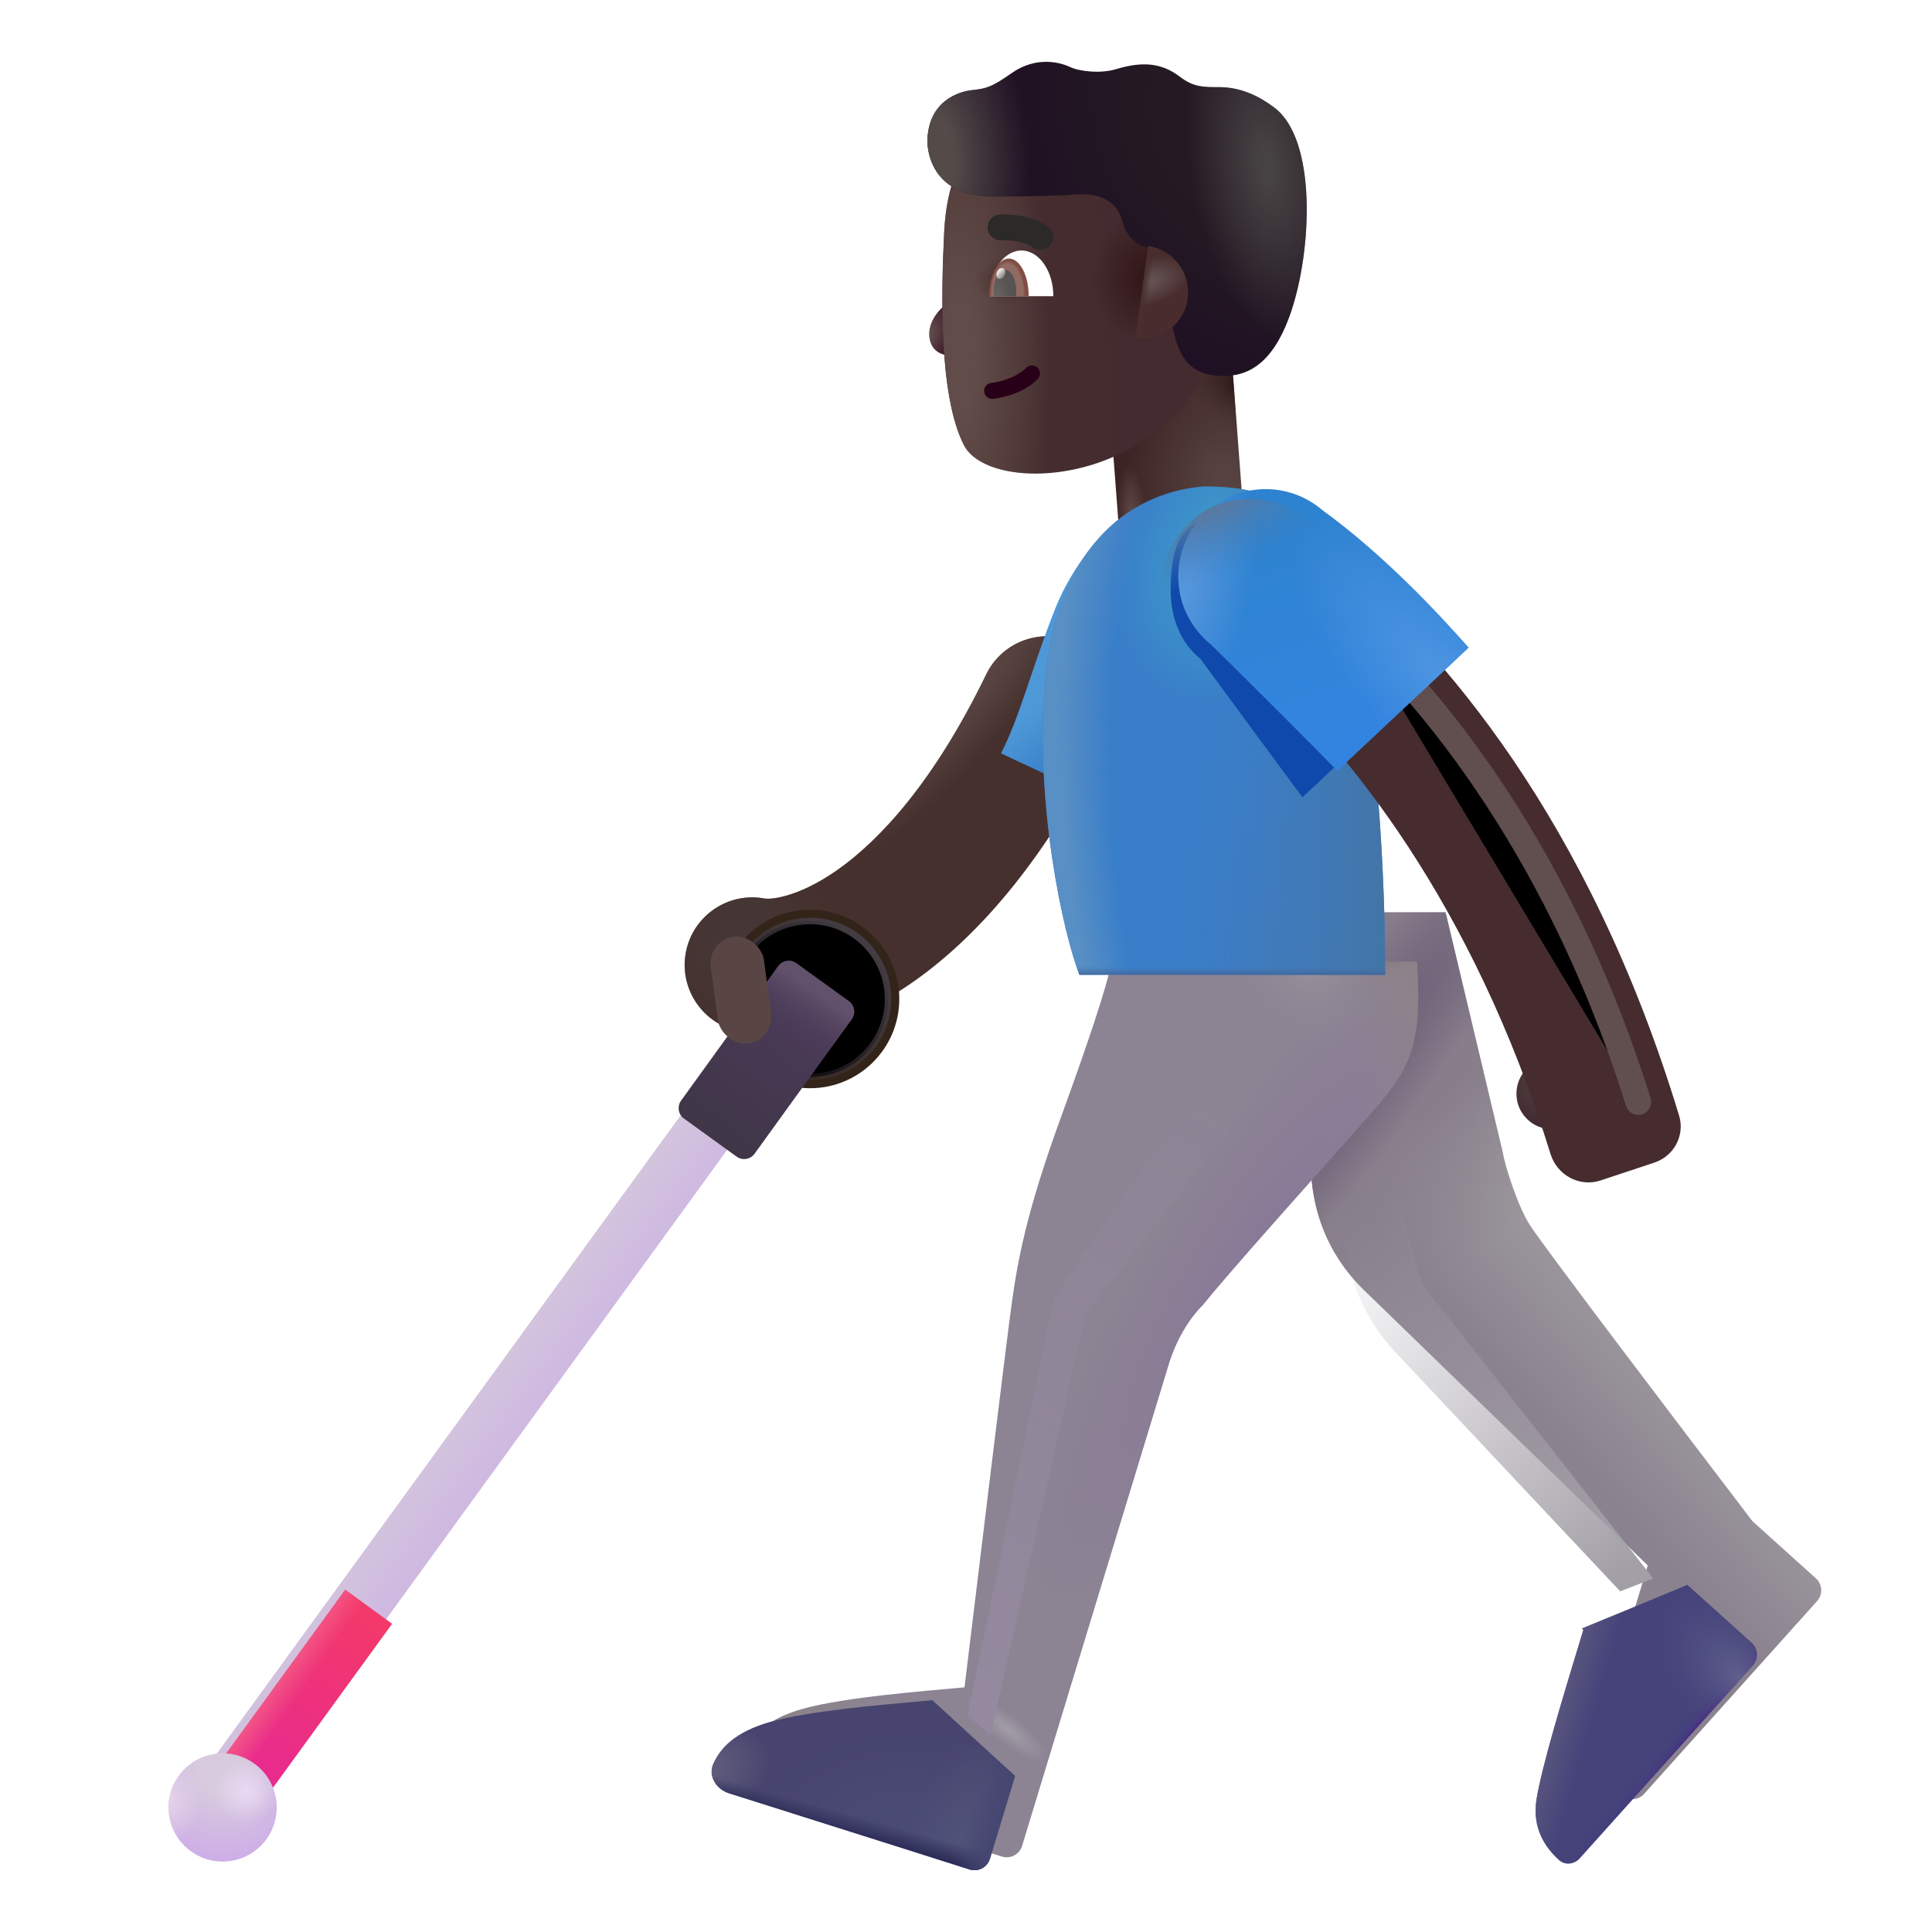 <svg viewBox="1 1 30 30" xmlns="http://www.w3.org/2000/svg">
<g filter="url(#filter0_i_4002_318)">
<path fill-rule="evenodd" clip-rule="evenodd" d="M18.219 11.735C18.74 11.989 18.958 12.617 18.704 13.139C16.872 16.909 14.469 18.051 12.984 17.765C12.414 17.656 12.041 17.106 12.15 16.536C12.26 15.967 12.81 15.594 13.38 15.703C13.38 15.703 13.379 15.703 13.379 15.703C13.379 15.703 13.406 15.707 13.461 15.704C13.519 15.7 13.6 15.688 13.701 15.659C13.904 15.603 14.18 15.485 14.505 15.256C15.155 14.798 15.999 13.901 16.815 12.221C17.069 11.699 17.697 11.482 18.219 11.735Z" fill="#45302D"/>
<path fill-rule="evenodd" clip-rule="evenodd" d="M18.219 11.735C18.74 11.989 18.958 12.617 18.704 13.139C16.872 16.909 14.469 18.051 12.984 17.765C12.414 17.656 12.041 17.106 12.15 16.536C12.26 15.967 12.81 15.594 13.38 15.703C13.38 15.703 13.379 15.703 13.379 15.703C13.379 15.703 13.406 15.707 13.461 15.704C13.519 15.7 13.6 15.688 13.701 15.659C13.904 15.603 14.18 15.485 14.505 15.256C15.155 14.798 15.999 13.901 16.815 12.221C17.069 11.699 17.697 11.482 18.219 11.735Z" fill="url(#paint0_radial_4002_318)"/>
<path fill-rule="evenodd" clip-rule="evenodd" d="M18.219 11.735C18.74 11.989 18.958 12.617 18.704 13.139C16.872 16.909 14.469 18.051 12.984 17.765C12.414 17.656 12.041 17.106 12.15 16.536C12.26 15.967 12.81 15.594 13.38 15.703C13.38 15.703 13.379 15.703 13.379 15.703C13.379 15.703 13.406 15.707 13.461 15.704C13.519 15.7 13.6 15.688 13.701 15.659C13.904 15.603 14.18 15.485 14.505 15.256C15.155 14.798 15.999 13.901 16.815 12.221C17.069 11.699 17.697 11.482 18.219 11.735Z" fill="url(#paint1_radial_4002_318)"/>
</g>
<path d="M12.492 15.976C12.689 15.576 13.101 15.301 13.578 15.301C14.247 15.301 14.789 15.843 14.789 16.512C14.789 17.18 14.247 17.723 13.578 17.723C13.172 17.723 12.813 17.523 12.593 17.216" stroke="#33241A" stroke-width="0.35"/>
<g filter="url(#filter1_f_4002_318)">
<path d="M12.477 16.006C12.669 15.59 13.09 15.301 13.578 15.301C14.247 15.301 14.789 15.843 14.789 16.512C14.789 17.18 14.247 17.723 13.578 17.723C13.173 17.723 12.814 17.524 12.595 17.218" stroke="url(#paint2_linear_4002_318)" stroke-width="0.1"/>
</g>
<g filter="url(#filter2_i_4002_318)">
<path fill-rule="evenodd" clip-rule="evenodd" d="M12.671 17.769C12.872 17.915 12.916 18.196 12.77 18.397L4.997 29.093C4.851 29.294 4.569 29.338 4.368 29.192C4.167 29.046 4.123 28.765 4.269 28.564L12.042 17.868C12.188 17.667 12.47 17.623 12.671 17.769Z" fill="url(#paint3_linear_4002_318)"/>
</g>
<path d="M7.089 26.214L4.997 29.093C4.851 29.294 4.569 29.338 4.368 29.192C4.167 29.046 4.123 28.765 4.269 28.564L6.361 25.685L7.089 26.214Z" fill="url(#paint4_linear_4002_318)"/>
<path d="M7.089 26.214L4.997 29.093C4.851 29.294 4.569 29.338 4.368 29.192C4.167 29.046 4.123 28.765 4.269 28.564L6.361 25.685L7.089 26.214Z" fill="url(#paint5_linear_4002_318)"/>
<g filter="url(#filter3_i_4002_318)">
<circle cx="4.457" cy="29.066" r="0.84" fill="url(#paint6_radial_4002_318)"/>
<circle cx="4.457" cy="29.066" r="0.84" fill="url(#paint7_radial_4002_318)"/>
<circle cx="4.457" cy="29.066" r="0.84" fill="url(#paint8_radial_4002_318)"/>
</g>
<g filter="url(#filter4_i_4002_318)">
<path d="M13.085 16.001C13.15 15.912 13.275 15.892 13.364 15.956L14.182 16.547C14.271 16.611 14.291 16.736 14.226 16.826L12.717 18.915C12.653 19.005 12.528 19.025 12.438 18.96L11.621 18.369C11.531 18.305 11.511 18.18 11.576 18.09L13.085 16.001Z" fill="url(#paint9_linear_4002_318)"/>
<path d="M13.085 16.001C13.15 15.912 13.275 15.892 13.364 15.956L14.182 16.547C14.271 16.611 14.291 16.736 14.226 16.826L12.717 18.915C12.653 19.005 12.528 19.025 12.438 18.96L11.621 18.369C11.531 18.305 11.511 18.18 11.576 18.09L13.085 16.001Z" fill="url(#paint10_linear_4002_318)"/>
</g>
<g filter="url(#filter5_i_4002_318)">
<rect x="12.132" y="15.602" width="0.832" height="1.669" rx="0.416" transform="rotate(-7.657 12.132 15.602)" fill="#594644"/>
</g>
<rect x="18.184" y="6.699" width="1.946" height="3.44" transform="rotate(-4.337 18.184 6.699)" fill="url(#paint11_radial_4002_318)"/>
<rect x="18.184" y="6.699" width="1.946" height="3.44" transform="rotate(-4.337 18.184 6.699)" fill="url(#paint12_radial_4002_318)"/>
<rect x="18.184" y="6.699" width="1.946" height="3.44" transform="rotate(-4.337 18.184 6.699)" fill="url(#paint13_radial_4002_318)"/>
<path d="M15.637 5.769C15.793 5.622 15.874 5.403 15.895 5.312H16.074V6.437C15.86 6.573 15.552 6.552 15.461 6.347C15.383 6.171 15.442 5.952 15.637 5.769Z" fill="url(#paint14_radial_4002_318)"/>
<g filter="url(#filter6_i_4002_318)">
<path d="M15.861 4.805C15.899 4.004 16.159 3.618 16.281 3.505H20.013L20.076 6.668C19.209 8.79 16.564 8.881 16.169 8.113C15.774 7.346 15.816 5.732 15.861 4.805Z" fill="url(#paint15_linear_4002_318)"/>
<path d="M15.861 4.805C15.899 4.004 16.159 3.618 16.281 3.505H20.013L20.076 6.668C19.209 8.79 16.564 8.881 16.169 8.113C15.774 7.346 15.816 5.732 15.861 4.805Z" fill="url(#paint16_radial_4002_318)"/>
<path d="M15.861 4.805C15.899 4.004 16.159 3.618 16.281 3.505H20.013L20.076 6.668C19.209 8.79 16.564 8.881 16.169 8.113C15.774 7.346 15.816 5.732 15.861 4.805Z" fill="url(#paint17_radial_4002_318)"/>
<path d="M15.861 4.805C15.899 4.004 16.159 3.618 16.281 3.505H20.013L20.076 6.668C19.209 8.79 16.564 8.881 16.169 8.113C15.774 7.346 15.816 5.732 15.861 4.805Z" fill="url(#paint18_radial_4002_318)"/>
</g>
<g filter="url(#filter7_ii_4002_318)">
<path d="M16.5 4.052C15.844 4.052 15.531 3.681 15.5 3.216C15.5 2.56 16.001 2.42 16.195 2.399C16.414 2.376 16.5 2.353 16.805 2.138C17.193 1.864 17.566 1.97 17.715 2.04C17.863 2.11 18.191 2.146 18.426 2.075C18.816 1.958 19.121 1.962 19.422 2.192C19.631 2.353 19.785 2.353 20.035 2.353C20.379 2.353 20.671 2.506 20.89 2.673C21.548 3.17 21.473 4.88 21.148 5.841C20.838 6.76 20.371 6.868 19.98 6.833C19.51 6.791 19.39 6.435 19.32 6.138C19.264 5.9 19.12 5.148 19.055 4.9C18.919 4.838 18.623 4.814 18.523 4.427C18.423 4.039 18.031 3.995 17.765 4.021C17.604 4.036 17.156 4.052 16.5 4.052Z" fill="url(#paint19_radial_4002_318)"/>
<path d="M16.5 4.052C15.844 4.052 15.531 3.681 15.5 3.216C15.5 2.56 16.001 2.42 16.195 2.399C16.414 2.376 16.5 2.353 16.805 2.138C17.193 1.864 17.566 1.97 17.715 2.04C17.863 2.11 18.191 2.146 18.426 2.075C18.816 1.958 19.121 1.962 19.422 2.192C19.631 2.353 19.785 2.353 20.035 2.353C20.379 2.353 20.671 2.506 20.89 2.673C21.548 3.17 21.473 4.88 21.148 5.841C20.838 6.76 20.371 6.868 19.98 6.833C19.51 6.791 19.39 6.435 19.32 6.138C19.264 5.9 19.12 5.148 19.055 4.9C18.919 4.838 18.623 4.814 18.523 4.427C18.423 4.039 18.031 3.995 17.765 4.021C17.604 4.036 17.156 4.052 16.5 4.052Z" fill="url(#paint20_radial_4002_318)"/>
<path d="M16.5 4.052C15.844 4.052 15.531 3.681 15.5 3.216C15.5 2.56 16.001 2.42 16.195 2.399C16.414 2.376 16.5 2.353 16.805 2.138C17.193 1.864 17.566 1.97 17.715 2.04C17.863 2.11 18.191 2.146 18.426 2.075C18.816 1.958 19.121 1.962 19.422 2.192C19.631 2.353 19.785 2.353 20.035 2.353C20.379 2.353 20.671 2.506 20.89 2.673C21.548 3.17 21.473 4.88 21.148 5.841C20.838 6.76 20.371 6.868 19.98 6.833C19.51 6.791 19.39 6.435 19.32 6.138C19.264 5.9 19.12 5.148 19.055 4.9C18.919 4.838 18.623 4.814 18.523 4.427C18.423 4.039 18.031 3.995 17.765 4.021C17.604 4.036 17.156 4.052 16.5 4.052Z" fill="url(#paint21_radial_4002_318)"/>
</g>
<path d="M18.632 6.259L18.831 4.82C19.181 4.872 19.449 5.174 19.449 5.538C19.449 5.94 19.124 6.265 18.723 6.265C18.692 6.265 18.662 6.263 18.632 6.259Z" fill="url(#paint22_radial_4002_318)"/>
<path d="M18.632 6.259L18.831 4.82C19.181 4.872 19.449 5.174 19.449 5.538C19.449 5.94 19.124 6.265 18.723 6.265C18.692 6.265 18.662 6.263 18.632 6.259Z" fill="url(#paint23_linear_4002_318)"/>
<g filter="url(#filter8_iii_4002_318)">
<path d="M23.336 19.901L22.446 16.167H20.665C20.612 16.782 20.512 18.383 20.375 19.683C20.238 20.983 20.867 21.714 21.141 21.995L25.586 26.308C25.389 26.969 24.959 28.333 24.859 28.933C24.782 29.395 25.004 29.701 25.21 29.885C25.304 29.968 25.445 29.949 25.529 29.856L28.216 26.861C28.308 26.758 28.3 26.6 28.197 26.508L27.211 25.62C26.17 24.256 24.021 21.427 23.758 21.026C23.577 20.75 23.368 20.11 23.336 19.901Z" fill="url(#paint24_linear_4002_318)"/>
<path d="M23.336 19.901L22.446 16.167H20.665C20.612 16.782 20.512 18.383 20.375 19.683C20.238 20.983 20.867 21.714 21.141 21.995L25.586 26.308C25.389 26.969 24.959 28.333 24.859 28.933C24.782 29.395 25.004 29.701 25.21 29.885C25.304 29.968 25.445 29.949 25.529 29.856L28.216 26.861C28.308 26.758 28.3 26.6 28.197 26.508L27.211 25.62C26.17 24.256 24.021 21.427 23.758 21.026C23.577 20.75 23.368 20.11 23.336 19.901Z" fill="url(#paint25_radial_4002_318)"/>
<path d="M23.336 19.901L22.446 16.167H20.665C20.612 16.782 20.512 18.383 20.375 19.683C20.238 20.983 20.867 21.714 21.141 21.995L25.586 26.308C25.389 26.969 24.959 28.333 24.859 28.933C24.782 29.395 25.004 29.701 25.21 29.885C25.304 29.968 25.445 29.949 25.529 29.856L28.216 26.861C28.308 26.758 28.3 26.6 28.197 26.508L27.211 25.62C26.17 24.256 24.021 21.427 23.758 21.026C23.577 20.75 23.368 20.11 23.336 19.901Z" fill="url(#paint26_radial_4002_318)"/>
</g>
<g filter="url(#filter9_i_4002_318)">
<path d="M16.985 18.519C17.368 17.468 17.701 16.49 17.758 16.136L22.5 16.136C22.6 17.511 22.356 17.848 21.727 18.558C21.034 19.339 19.555 20.987 19.188 21.452C18.838 21.802 18.688 22.241 18.633 22.433L16.371 29.863C16.33 29.996 16.189 30.07 16.056 30.028L12.319 28.846C12.124 28.784 11.993 28.58 12.075 28.393C12.182 28.149 12.407 27.894 12.961 27.737C13.623 27.55 14.904 27.454 15.477 27.401C15.69 25.636 16.136 21.97 16.211 21.433C16.305 20.761 16.438 20.019 16.985 18.519Z" fill="#8C8393"/>
<path d="M16.985 18.519C17.368 17.468 17.701 16.49 17.758 16.136L22.5 16.136C22.6 17.511 22.356 17.848 21.727 18.558C21.034 19.339 19.555 20.987 19.188 21.452C18.838 21.802 18.688 22.241 18.633 22.433L16.371 29.863C16.33 29.996 16.189 30.07 16.056 30.028L12.319 28.846C12.124 28.784 11.993 28.58 12.075 28.393C12.182 28.149 12.407 27.894 12.961 27.737C13.623 27.55 14.904 27.454 15.477 27.401C15.69 25.636 16.136 21.97 16.211 21.433C16.305 20.761 16.438 20.019 16.985 18.519Z" fill="url(#paint27_radial_4002_318)"/>
<path d="M16.985 18.519C17.368 17.468 17.701 16.49 17.758 16.136L22.5 16.136C22.6 17.511 22.356 17.848 21.727 18.558C21.034 19.339 19.555 20.987 19.188 21.452C18.838 21.802 18.688 22.241 18.633 22.433L16.371 29.863C16.33 29.996 16.189 30.07 16.056 30.028L12.319 28.846C12.124 28.784 11.993 28.58 12.075 28.393C12.182 28.149 12.407 27.894 12.961 27.737C13.623 27.55 14.904 27.454 15.477 27.401C15.69 25.636 16.136 21.97 16.211 21.433C16.305 20.761 16.438 20.019 16.985 18.519Z" fill="url(#paint28_radial_4002_318)"/>
<path d="M16.985 18.519C17.368 17.468 17.701 16.49 17.758 16.136L22.5 16.136C22.6 17.511 22.356 17.848 21.727 18.558C21.034 19.339 19.555 20.987 19.188 21.452C18.838 21.802 18.688 22.241 18.633 22.433L16.371 29.863C16.33 29.996 16.189 30.07 16.056 30.028L12.319 28.846C12.124 28.784 11.993 28.58 12.075 28.393C12.182 28.149 12.407 27.894 12.961 27.737C13.623 27.55 14.904 27.454 15.477 27.401C15.69 25.636 16.136 21.97 16.211 21.433C16.305 20.761 16.438 20.019 16.985 18.519Z" fill="url(#paint29_linear_4002_318)"/>
<path d="M16.985 18.519C17.368 17.468 17.701 16.49 17.758 16.136L22.5 16.136C22.6 17.511 22.356 17.848 21.727 18.558C21.034 19.339 19.555 20.987 19.188 21.452C18.838 21.802 18.688 22.241 18.633 22.433L16.371 29.863C16.33 29.996 16.189 30.07 16.056 30.028L12.319 28.846C12.124 28.784 11.993 28.58 12.075 28.393C12.182 28.149 12.407 27.894 12.961 27.737C13.623 27.55 14.904 27.454 15.477 27.401C15.69 25.636 16.136 21.97 16.211 21.433C16.305 20.761 16.438 20.019 16.985 18.519Z" fill="url(#paint30_radial_4002_318)"/>
<path d="M16.985 18.519C17.368 17.468 17.701 16.49 17.758 16.136L22.5 16.136C22.6 17.511 22.356 17.848 21.727 18.558C21.034 19.339 19.555 20.987 19.188 21.452C18.838 21.802 18.688 22.241 18.633 22.433L16.371 29.863C16.33 29.996 16.189 30.07 16.056 30.028L12.319 28.846C12.124 28.784 11.993 28.58 12.075 28.393C12.182 28.149 12.407 27.894 12.961 27.737C13.623 27.55 14.904 27.454 15.477 27.401C15.69 25.636 16.136 21.97 16.211 21.433C16.305 20.761 16.438 20.019 16.985 18.519Z" fill="url(#paint31_radial_4002_318)"/>
</g>
<path d="M16.762 28.577L16.371 29.863C16.33 29.996 16.189 30.07 16.056 30.028L12.319 28.846C12.124 28.784 11.993 28.58 12.075 28.393C12.182 28.149 12.407 27.894 12.961 27.737C13.552 27.57 14.633 27.476 15.267 27.42C15.344 27.413 15.415 27.407 15.477 27.401L15.477 27.4L16.762 28.577Z" fill="url(#paint32_radial_4002_318)"/>
<path d="M16.762 28.577L16.371 29.863C16.33 29.996 16.189 30.07 16.056 30.028L12.319 28.846C12.124 28.784 11.993 28.58 12.075 28.393C12.182 28.149 12.407 27.894 12.961 27.737C13.552 27.57 14.633 27.476 15.267 27.42C15.344 27.413 15.415 27.407 15.477 27.401L15.477 27.4L16.762 28.577Z" fill="url(#paint33_radial_4002_318)"/>
<path d="M16.762 28.577L16.371 29.863C16.33 29.996 16.189 30.07 16.056 30.028L12.319 28.846C12.124 28.784 11.993 28.58 12.075 28.393C12.182 28.149 12.407 27.894 12.961 27.737C13.552 27.57 14.633 27.476 15.267 27.42C15.344 27.413 15.415 27.407 15.477 27.401L15.477 27.4L16.762 28.577Z" fill="url(#paint34_radial_4002_318)"/>
<path d="M16.762 28.577L16.371 29.863C16.33 29.996 16.189 30.07 16.056 30.028L12.319 28.846C12.124 28.784 11.993 28.58 12.075 28.393C12.182 28.149 12.407 27.894 12.961 27.737C13.552 27.57 14.633 27.476 15.267 27.42C15.344 27.413 15.415 27.407 15.477 27.401L15.477 27.4L16.762 28.577Z" fill="url(#paint35_linear_4002_318)"/>
<path d="M16.762 28.577L16.371 29.863C16.33 29.996 16.189 30.07 16.056 30.028L12.319 28.846C12.124 28.784 11.993 28.58 12.075 28.393C12.182 28.149 12.407 27.894 12.961 27.737C13.552 27.57 14.633 27.476 15.267 27.42C15.344 27.413 15.415 27.407 15.477 27.401L15.477 27.4L16.762 28.577Z" fill="url(#paint36_linear_4002_318)"/>
<path d="M27.203 25.609L25.565 26.287L25.587 26.308C25.556 26.411 25.519 26.531 25.479 26.662C25.263 27.375 24.944 28.426 24.86 28.933C24.783 29.395 25.005 29.701 25.21 29.885C25.304 29.968 25.445 29.949 25.529 29.856L28.216 26.861C28.308 26.758 28.3 26.6 28.198 26.508L27.212 25.62C27.209 25.617 27.206 25.613 27.203 25.609Z" fill="#45437A"/>
<path d="M27.203 25.609L25.565 26.287L25.587 26.308C25.556 26.411 25.519 26.531 25.479 26.662C25.263 27.375 24.944 28.426 24.86 28.933C24.783 29.395 25.005 29.701 25.21 29.885C25.304 29.968 25.445 29.949 25.529 29.856L28.216 26.861C28.308 26.758 28.3 26.6 28.198 26.508L27.212 25.62C27.209 25.617 27.206 25.613 27.203 25.609Z" fill="url(#paint37_linear_4002_318)"/>
<path d="M27.203 25.609L25.565 26.287L25.587 26.308C25.556 26.411 25.519 26.531 25.479 26.662C25.263 27.375 24.944 28.426 24.86 28.933C24.783 29.395 25.005 29.701 25.21 29.885C25.304 29.968 25.445 29.949 25.529 29.856L28.216 26.861C28.308 26.758 28.3 26.6 28.198 26.508L27.212 25.62C27.209 25.617 27.206 25.613 27.203 25.609Z" fill="url(#paint38_linear_4002_318)"/>
<path d="M27.203 25.609L25.565 26.287L25.587 26.308C25.556 26.411 25.519 26.531 25.479 26.662C25.263 27.375 24.944 28.426 24.86 28.933C24.783 29.395 25.005 29.701 25.21 29.885C25.304 29.968 25.445 29.949 25.529 29.856L28.216 26.861C28.308 26.758 28.3 26.6 28.198 26.508L27.212 25.62C27.209 25.617 27.206 25.613 27.203 25.609Z" fill="url(#paint39_radial_4002_318)"/>
<path d="M17.383 10.456C17.664 9.744 18.156 9.232 18.367 9.066L18.328 13.534L16.543 12.698C16.82 12.175 17.031 11.347 17.383 10.456Z" fill="url(#paint40_linear_4002_318)"/>
<path d="M19.692 8.554C20.582 8.554 20.828 8.769 21.125 8.96L22.149 11.558C22.449 12.958 22.513 15.193 22.508 16.136H17.762C17.504 15.48 17.065 13.461 17.227 11.558C17.391 9.628 18.434 8.655 19.692 8.554Z" fill="#397EC9"/>
<path d="M19.692 8.554C20.582 8.554 20.828 8.769 21.125 8.96L22.149 11.558C22.449 12.958 22.513 15.193 22.508 16.136H17.762C17.504 15.48 17.065 13.461 17.227 11.558C17.391 9.628 18.434 8.655 19.692 8.554Z" fill="url(#paint41_radial_4002_318)"/>
<path d="M19.692 8.554C20.582 8.554 20.828 8.769 21.125 8.96L22.149 11.558C22.449 12.958 22.513 15.193 22.508 16.136H17.762C17.504 15.48 17.065 13.461 17.227 11.558C17.391 9.628 18.434 8.655 19.692 8.554Z" fill="url(#paint42_radial_4002_318)"/>
<path d="M19.692 8.554C20.582 8.554 20.828 8.769 21.125 8.96L22.149 11.558C22.449 12.958 22.513 15.193 22.508 16.136H17.762C17.504 15.48 17.065 13.461 17.227 11.558C17.391 9.628 18.434 8.655 19.692 8.554Z" fill="url(#paint43_radial_4002_318)"/>
<path d="M19.692 8.554C20.582 8.554 20.828 8.769 21.125 8.96L22.149 11.558C22.449 12.958 22.513 15.193 22.508 16.136H17.762C17.504 15.48 17.065 13.461 17.227 11.558C17.391 9.628 18.434 8.655 19.692 8.554Z" fill="url(#paint44_radial_4002_318)"/>
<path d="M19.692 8.554C20.582 8.554 20.828 8.769 21.125 8.96L22.149 11.558C22.449 12.958 22.513 15.193 22.508 16.136H17.762C17.504 15.48 17.065 13.461 17.227 11.558C17.391 9.628 18.434 8.655 19.692 8.554Z" fill="url(#paint45_linear_4002_318)"/>
<circle cx="25.098" cy="17.983" r="0.551" fill="url(#paint46_radial_4002_318)"/>
<g filter="url(#filter10_f_4002_318)">
<path d="M19.641 11.232C19.33 10.983 19.178 10.593 19.178 10.165C19.178 9.416 19.363 9.005 20.112 9.005C20.449 9.005 20.757 9.128 20.995 9.332C21.945 10.023 22.784 10.923 23.264 11.466L21.225 13.38C20.938 12.997 20.156 11.935 19.641 11.232Z" fill="#1049AC"/>
</g>
<g filter="url(#filter11_ii_4002_318)">
<path fill-rule="evenodd" clip-rule="evenodd" d="M26.004 19.18C25.679 19.288 25.33 19.1 25.228 18.773C24.013 14.851 22.063 12.483 20.687 11.228C20.249 10.828 20.171 10.146 20.559 9.697C20.905 9.296 21.503 9.225 21.907 9.568C23.533 10.949 25.817 13.544 27.223 18.173C27.316 18.479 27.144 18.801 26.841 18.902L26.004 19.18Z" fill="#462C2F"/>
</g>
<g filter="url(#filter12_f_4002_318)">
<path d="M21.955 10.644C22.924 11.55 25.111 13.862 26.439 18.112" stroke="#604F4E" stroke-width="0.4" stroke-linecap="round"/>
</g>
<g filter="url(#filter13_i_4002_318)">
<path d="M19.556 11.16C19.246 10.911 19.047 10.529 19.047 10.101C19.047 9.352 19.654 8.745 20.402 8.745C20.74 8.745 21.048 8.868 21.285 9.072C22.236 9.763 23.074 10.663 23.555 11.206L21.516 13.12C21.208 12.8 20.134 11.728 19.556 11.16Z" fill="url(#paint47_linear_4002_318)"/>
<path d="M19.556 11.16C19.246 10.911 19.047 10.529 19.047 10.101C19.047 9.352 19.654 8.745 20.402 8.745C20.74 8.745 21.048 8.868 21.285 9.072C22.236 9.763 23.074 10.663 23.555 11.206L21.516 13.12C21.208 12.8 20.134 11.728 19.556 11.16Z" fill="url(#paint48_radial_4002_318)"/>
<path d="M19.556 11.16C19.246 10.911 19.047 10.529 19.047 10.101C19.047 9.352 19.654 8.745 20.402 8.745C20.74 8.745 21.048 8.868 21.285 9.072C22.236 9.763 23.074 10.663 23.555 11.206L21.516 13.12C21.208 12.8 20.134 11.728 19.556 11.16Z" fill="url(#paint49_radial_4002_318)"/>
</g>
<path d="M19.556 11.16C19.246 10.911 19.047 10.529 19.047 10.101C19.047 9.352 19.654 8.745 20.402 8.745C20.74 8.745 21.048 8.868 21.285 9.072C22.236 9.763 23.074 10.663 23.555 11.206L21.516 13.12C21.208 12.8 20.134 11.728 19.556 11.16Z" fill="url(#paint50_radial_4002_318)"/>
<path fill-rule="evenodd" clip-rule="evenodd" d="M17.113 6.712C17.161 6.762 17.16 6.841 17.111 6.889C16.873 7.123 16.529 7.183 16.419 7.194C16.351 7.201 16.289 7.151 16.282 7.082C16.275 7.014 16.325 6.952 16.394 6.945C16.487 6.936 16.76 6.883 16.936 6.711C16.985 6.662 17.064 6.663 17.113 6.712Z" fill="#280017"/>
<path d="M16.367 5.599H17.356C17.356 5.207 17.134 4.89 16.861 4.89C16.588 4.89 16.367 5.207 16.367 5.599Z" fill="white"/>
<path d="M16.973 5.599L16.973 5.595C16.973 5.274 16.835 5.015 16.666 5.015C16.497 5.015 16.36 5.274 16.36 5.595L16.36 5.599H16.973Z" fill="url(#paint51_radial_4002_318)"/>
<path d="M16.777 5.599C16.78 5.575 16.781 5.551 16.781 5.526C16.781 5.341 16.703 5.191 16.606 5.191C16.509 5.191 16.43 5.341 16.43 5.526C16.43 5.551 16.431 5.575 16.434 5.599H16.777Z" fill="url(#paint52_radial_4002_318)"/>
<ellipse cx="16.541" cy="5.247" rx="0.064" ry="0.088" transform="rotate(24.61 16.541 5.247)" fill="url(#paint53_linear_4002_318)"/>
<g filter="url(#filter14_f_4002_318)">
<path d="M17.367 21.136L16.024 27.636L16.383 27.948L17.852 21.417L20.867 17.542L20.164 17.058L17.367 21.136Z" fill="url(#paint54_linear_4002_318)"/>
</g>
<g filter="url(#filter15_f_4002_318)">
<path d="M23.196 21.083L26.672 25.511L26.158 25.71L22.673 22.002C22.283 21.587 22.019 21.069 21.913 20.509L21.722 19.509L22.474 18.736L23.017 20.729C23.052 20.858 23.113 20.978 23.196 21.083Z" fill="url(#paint55_linear_4002_318)"/>
</g>
<g filter="url(#filter16_i_4002_318)">
<path fill-rule="evenodd" clip-rule="evenodd" d="M17.137 4.742C16.99 4.636 16.774 4.631 16.636 4.631C16.526 4.631 16.436 4.541 16.436 4.431C16.436 4.32 16.526 4.231 16.636 4.231C16.64 4.231 16.643 4.231 16.646 4.231C16.774 4.231 17.11 4.23 17.37 4.417C17.46 4.481 17.48 4.606 17.416 4.696C17.352 4.785 17.227 4.806 17.137 4.742Z" fill="#2C2929"/>
</g>
<defs>
<filter id="filter0_i_4002_318" x="11.632" y="10.88" width="7.179" height="6.928" filterUnits="userSpaceOnUse" color-interpolation-filters="sRGB">
<feFlood flood-opacity="0" result="BackgroundImageFix"/>
<feBlend mode="normal" in="SourceGraphic" in2="BackgroundImageFix" result="shape"/>
<feColorMatrix in="SourceAlpha" type="matrix" values="0 0 0 0 0 0 0 0 0 0 0 0 0 0 0 0 0 0 127 0" result="hardAlpha"/>
<feOffset dx="-0.5" dy="-0.75"/>
<feGaussianBlur stdDeviation="0.5"/>
<feComposite in2="hardAlpha" operator="arithmetic" k2="-1" k3="1"/>
<feColorMatrix type="matrix" values="0 0 0 0 0.224 0 0 0 0 0.122 0 0 0 0 0.165 0 0 0 1 0"/>
<feBlend mode="normal" in2="shape" result="effect1_innerShadow_4002_318"/>
</filter>
<filter id="filter1_f_4002_318" x="12.332" y="15.151" width="2.607" height="2.722" filterUnits="userSpaceOnUse" color-interpolation-filters="sRGB">
<feFlood flood-opacity="0" result="BackgroundImageFix"/>
<feBlend mode="normal" in="SourceGraphic" in2="BackgroundImageFix" result="shape"/>
<feGaussianBlur stdDeviation="0.05" result="effect1_foregroundBlur_4002_318"/>
</filter>
<filter id="filter2_i_4002_318" x="4.183" y="17.483" width="8.674" height="11.795" filterUnits="userSpaceOnUse" color-interpolation-filters="sRGB">
<feFlood flood-opacity="0" result="BackgroundImageFix"/>
<feBlend mode="normal" in="SourceGraphic" in2="BackgroundImageFix" result="shape"/>
<feColorMatrix in="SourceAlpha" type="matrix" values="0 0 0 0 0 0 0 0 0 0 0 0 0 0 0 0 0 0 127 0" result="hardAlpha"/>
<feOffset dy="-0.2"/>
<feGaussianBlur stdDeviation="0.2"/>
<feComposite in2="hardAlpha" operator="arithmetic" k2="-1" k3="1"/>
<feColorMatrix type="matrix" values="0 0 0 0 0.741 0 0 0 0 0.647 0 0 0 0 0.812 0 0 0 1 0"/>
<feBlend mode="normal" in2="shape" result="effect1_innerShadow_4002_318"/>
</filter>
<filter id="filter3_i_4002_318" x="3.617" y="28.227" width="1.68" height="1.68" filterUnits="userSpaceOnUse" color-interpolation-filters="sRGB">
<feFlood flood-opacity="0" result="BackgroundImageFix"/>
<feBlend mode="normal" in="SourceGraphic" in2="BackgroundImageFix" result="shape"/>
<feColorMatrix in="SourceAlpha" type="matrix" values="0 0 0 0 0 0 0 0 0 0 0 0 0 0 0 0 0 0 127 0" result="hardAlpha"/>
<feOffset/>
<feGaussianBlur stdDeviation="0.1"/>
<feComposite in2="hardAlpha" operator="arithmetic" k2="-1" k3="1"/>
<feColorMatrix type="matrix" values="0 0 0 0 0.835 0 0 0 0 0.82 0 0 0 0 0.835 0 0 0 1 0"/>
<feBlend mode="normal" in2="shape" result="effect1_innerShadow_4002_318"/>
</filter>
<filter id="filter4_i_4002_318" x="11.538" y="15.918" width="2.726" height="3.079" filterUnits="userSpaceOnUse" color-interpolation-filters="sRGB">
<feFlood flood-opacity="0" result="BackgroundImageFix"/>
<feBlend mode="normal" in="SourceGraphic" in2="BackgroundImageFix" result="shape"/>
<feColorMatrix in="SourceAlpha" type="matrix" values="0 0 0 0 0 0 0 0 0 0 0 0 0 0 0 0 0 0 127 0" result="hardAlpha"/>
<feOffset/>
<feGaussianBlur stdDeviation="0.25"/>
<feComposite in2="hardAlpha" operator="arithmetic" k2="-1" k3="1"/>
<feColorMatrix type="matrix" values="0 0 0 0 0.212 0 0 0 0 0.133 0 0 0 0 0.275 0 0 0 1 0"/>
<feBlend mode="normal" in2="shape" result="effect1_innerShadow_4002_318"/>
</filter>
<filter id="filter5_i_4002_318" x="12.033" y="15.543" width="1.093" height="1.661" filterUnits="userSpaceOnUse" color-interpolation-filters="sRGB">
<feFlood flood-opacity="0" result="BackgroundImageFix"/>
<feBlend mode="normal" in="SourceGraphic" in2="BackgroundImageFix" result="shape"/>
<feColorMatrix in="SourceAlpha" type="matrix" values="0 0 0 0 0 0 0 0 0 0 0 0 0 0 0 0 0 0 127 0" result="hardAlpha"/>
<feOffset dx="-0.15"/>
<feGaussianBlur stdDeviation="0.25"/>
<feComposite in2="hardAlpha" operator="arithmetic" k2="-1" k3="1"/>
<feColorMatrix type="matrix" values="0 0 0 0 0.286 0 0 0 0 0.169 0 0 0 0 0.161 0 0 0 1 0"/>
<feBlend mode="normal" in2="shape" result="effect1_innerShadow_4002_318"/>
</filter>
<filter id="filter6_i_4002_318" x="15.633" y="3.305" width="4.443" height="5.249" filterUnits="userSpaceOnUse" color-interpolation-filters="sRGB">
<feFlood flood-opacity="0" result="BackgroundImageFix"/>
<feBlend mode="normal" in="SourceGraphic" in2="BackgroundImageFix" result="shape"/>
<feColorMatrix in="SourceAlpha" type="matrix" values="0 0 0 0 0 0 0 0 0 0 0 0 0 0 0 0 0 0 127 0" result="hardAlpha"/>
<feOffset dx="-0.2" dy="-0.2"/>
<feGaussianBlur stdDeviation="0.5"/>
<feComposite in2="hardAlpha" operator="arithmetic" k2="-1" k3="1"/>
<feColorMatrix type="matrix" values="0 0 0 0 0.322 0 0 0 0 0.239 0 0 0 0 0.294 0 0 0 1 0"/>
<feBlend mode="normal" in2="shape" result="effect1_innerShadow_4002_318"/>
</filter>
<filter id="filter7_ii_4002_318" x="15.2" y="1.66" width="6.391" height="5.479" filterUnits="userSpaceOnUse" color-interpolation-filters="sRGB">
<feFlood flood-opacity="0" result="BackgroundImageFix"/>
<feBlend mode="normal" in="SourceGraphic" in2="BackgroundImageFix" result="shape"/>
<feColorMatrix in="SourceAlpha" type="matrix" values="0 0 0 0 0 0 0 0 0 0 0 0 0 0 0 0 0 0 127 0" result="hardAlpha"/>
<feOffset dx="-0.3" dy="0.3"/>
<feGaussianBlur stdDeviation="0.3"/>
<feComposite in2="hardAlpha" operator="arithmetic" k2="-1" k3="1"/>
<feColorMatrix type="matrix" values="0 0 0 0 0.282 0 0 0 0 0.263 0 0 0 0 0.271 0 0 0 1 0"/>
<feBlend mode="normal" in2="shape" result="effect1_innerShadow_4002_318"/>
<feColorMatrix in="SourceAlpha" type="matrix" values="0 0 0 0 0 0 0 0 0 0 0 0 0 0 0 0 0 0 127 0" result="hardAlpha"/>
<feOffset dx="0.2" dy="-0.3"/>
<feGaussianBlur stdDeviation="0.375"/>
<feComposite in2="hardAlpha" operator="arithmetic" k2="-1" k3="1"/>
<feColorMatrix type="matrix" values="0 0 0 0 0.098 0 0 0 0 0.055 0 0 0 0 0.071 0 0 0 1 0"/>
<feBlend mode="normal" in2="effect1_innerShadow_4002_318" result="effect2_innerShadow_4002_318"/>
</filter>
<filter id="filter8_iii_4002_318" x="20.356" y="15.417" width="8.674" height="14.771" filterUnits="userSpaceOnUse" color-interpolation-filters="sRGB">
<feFlood flood-opacity="0" result="BackgroundImageFix"/>
<feBlend mode="normal" in="SourceGraphic" in2="BackgroundImageFix" result="shape"/>
<feColorMatrix in="SourceAlpha" type="matrix" values="0 0 0 0 0 0 0 0 0 0 0 0 0 0 0 0 0 0 127 0" result="hardAlpha"/>
<feOffset dx="0.75" dy="-0.75"/>
<feGaussianBlur stdDeviation="0.5"/>
<feComposite in2="hardAlpha" operator="arithmetic" k2="-1" k3="1"/>
<feColorMatrix type="matrix" values="0 0 0 0 0.439 0 0 0 0 0.388 0 0 0 0 0.486 0 0 0 1 0"/>
<feBlend mode="normal" in2="shape" result="effect1_innerShadow_4002_318"/>
<feColorMatrix in="SourceAlpha" type="matrix" values="0 0 0 0 0 0 0 0 0 0 0 0 0 0 0 0 0 0 127 0" result="hardAlpha"/>
<feOffset dy="-0.5"/>
<feGaussianBlur stdDeviation="0.375"/>
<feComposite in2="hardAlpha" operator="arithmetic" k2="-1" k3="1"/>
<feColorMatrix type="matrix" values="0 0 0 0 0.537 0 0 0 0 0.424 0 0 0 0 0.635 0 0 0 1 0"/>
<feBlend mode="normal" in2="effect1_innerShadow_4002_318" result="effect2_innerShadow_4002_318"/>
<feColorMatrix in="SourceAlpha" type="matrix" values="0 0 0 0 0 0 0 0 0 0 0 0 0 0 0 0 0 0 127 0" result="hardAlpha"/>
<feOffset dx="0.25" dy="0.25"/>
<feGaussianBlur stdDeviation="0.375"/>
<feComposite in2="hardAlpha" operator="arithmetic" k2="-1" k3="1"/>
<feColorMatrix type="matrix" values="0 0 0 0 0.529 0 0 0 0 0.49 0 0 0 0 0.537 0 0 0 1 0"/>
<feBlend mode="normal" in2="effect2_innerShadow_4002_318" result="effect3_innerShadow_4002_318"/>
</filter>
<filter id="filter9_i_4002_318" x="12.05" y="15.936" width="10.972" height="14.104" filterUnits="userSpaceOnUse" color-interpolation-filters="sRGB">
<feFlood flood-opacity="0" result="BackgroundImageFix"/>
<feBlend mode="normal" in="SourceGraphic" in2="BackgroundImageFix" result="shape"/>
<feColorMatrix in="SourceAlpha" type="matrix" values="0 0 0 0 0 0 0 0 0 0 0 0 0 0 0 0 0 0 127 0" result="hardAlpha"/>
<feOffset dx="0.5" dy="-0.2"/>
<feGaussianBlur stdDeviation="0.25"/>
<feComposite in2="hardAlpha" operator="arithmetic" k2="-1" k3="1"/>
<feColorMatrix type="matrix" values="0 0 0 0 0.62 0 0 0 0 0.592 0 0 0 0 0.612 0 0 0 1 0"/>
<feBlend mode="normal" in2="shape" result="effect1_innerShadow_4002_318"/>
</filter>
<filter id="filter10_f_4002_318" x="18.428" y="8.255" width="5.586" height="5.875" filterUnits="userSpaceOnUse" color-interpolation-filters="sRGB">
<feFlood flood-opacity="0" result="BackgroundImageFix"/>
<feBlend mode="normal" in="SourceGraphic" in2="BackgroundImageFix" result="shape"/>
<feGaussianBlur stdDeviation="0.375" result="effect1_foregroundBlur_4002_318"/>
</filter>
<filter id="filter11_ii_4002_318" x="19.909" y="9.099" width="7.59" height="10.511" filterUnits="userSpaceOnUse" color-interpolation-filters="sRGB">
<feFlood flood-opacity="0" result="BackgroundImageFix"/>
<feBlend mode="normal" in="SourceGraphic" in2="BackgroundImageFix" result="shape"/>
<feColorMatrix in="SourceAlpha" type="matrix" values="0 0 0 0 0 0 0 0 0 0 0 0 0 0 0 0 0 0 127 0" result="hardAlpha"/>
<feOffset dx="0.25" dy="-0.25"/>
<feGaussianBlur stdDeviation="0.4"/>
<feComposite in2="hardAlpha" operator="arithmetic" k2="-1" k3="1"/>
<feColorMatrix type="matrix" values="0 0 0 0 0.267 0 0 0 0 0.157 0 0 0 0 0.231 0 0 0 1 0"/>
<feBlend mode="normal" in2="shape" result="effect1_innerShadow_4002_318"/>
<feColorMatrix in="SourceAlpha" type="matrix" values="0 0 0 0 0 0 0 0 0 0 0 0 0 0 0 0 0 0 127 0" result="hardAlpha"/>
<feOffset dx="-0.4" dy="0.4"/>
<feGaussianBlur stdDeviation="0.4"/>
<feComposite in2="hardAlpha" operator="arithmetic" k2="-1" k3="1"/>
<feColorMatrix type="matrix" values="0 0 0 0 0.376 0 0 0 0 0.306 0 0 0 0 0.302 0 0 0 1 0"/>
<feBlend mode="normal" in2="effect1_innerShadow_4002_318" result="effect2_innerShadow_4002_318"/>
</filter>
<filter id="filter12_f_4002_318" x="21.155" y="9.844" width="6.084" height="9.069" filterUnits="userSpaceOnUse" color-interpolation-filters="sRGB">
<feFlood flood-opacity="0" result="BackgroundImageFix"/>
<feBlend mode="normal" in="SourceGraphic" in2="BackgroundImageFix" result="shape"/>
<feGaussianBlur stdDeviation="0.3" result="effect1_foregroundBlur_4002_318"/>
</filter>
<filter id="filter13_i_4002_318" x="19.047" y="8.595" width="4.758" height="4.525" filterUnits="userSpaceOnUse" color-interpolation-filters="sRGB">
<feFlood flood-opacity="0" result="BackgroundImageFix"/>
<feBlend mode="normal" in="SourceGraphic" in2="BackgroundImageFix" result="shape"/>
<feColorMatrix in="SourceAlpha" type="matrix" values="0 0 0 0 0 0 0 0 0 0 0 0 0 0 0 0 0 0 127 0" result="hardAlpha"/>
<feOffset dx="0.25" dy="-0.15"/>
<feGaussianBlur stdDeviation="0.25"/>
<feComposite in2="hardAlpha" operator="arithmetic" k2="-1" k3="1"/>
<feColorMatrix type="matrix" values="0 0 0 0 0.161 0 0 0 0 0.475 0 0 0 0 0.867 0 0 0 1 0"/>
<feBlend mode="normal" in2="shape" result="effect1_innerShadow_4002_318"/>
</filter>
<filter id="filter14_f_4002_318" x="15.024" y="16.058" width="6.844" height="12.891" filterUnits="userSpaceOnUse" color-interpolation-filters="sRGB">
<feFlood flood-opacity="0" result="BackgroundImageFix"/>
<feBlend mode="normal" in="SourceGraphic" in2="BackgroundImageFix" result="shape"/>
<feGaussianBlur stdDeviation="0.5" result="effect1_foregroundBlur_4002_318"/>
</filter>
<filter id="filter15_f_4002_318" x="20.972" y="17.986" width="6.45" height="8.475" filterUnits="userSpaceOnUse" color-interpolation-filters="sRGB">
<feFlood flood-opacity="0" result="BackgroundImageFix"/>
<feBlend mode="normal" in="SourceGraphic" in2="BackgroundImageFix" result="shape"/>
<feGaussianBlur stdDeviation="0.375" result="effect1_foregroundBlur_4002_318"/>
</filter>
<filter id="filter16_i_4002_318" x="16.336" y="4.231" width="1.117" height="0.648" filterUnits="userSpaceOnUse" color-interpolation-filters="sRGB">
<feFlood flood-opacity="0" result="BackgroundImageFix"/>
<feBlend mode="normal" in="SourceGraphic" in2="BackgroundImageFix" result="shape"/>
<feColorMatrix in="SourceAlpha" type="matrix" values="0 0 0 0 0 0 0 0 0 0 0 0 0 0 0 0 0 0 127 0" result="hardAlpha"/>
<feOffset dx="-0.1" dy="0.1"/>
<feGaussianBlur stdDeviation="0.1"/>
<feComposite in2="hardAlpha" operator="arithmetic" k2="-1" k3="1"/>
<feColorMatrix type="matrix" values="0 0 0 0 0.067 0 0 0 0 0.063 0 0 0 0 0.063 0 0 0 1 0"/>
<feBlend mode="normal" in2="shape" result="effect1_innerShadow_4002_318"/>
</filter>
<radialGradient id="paint0_radial_4002_318" cx="0" cy="0" r="1" gradientUnits="userSpaceOnUse" gradientTransform="translate(16.543 12.5) rotate(130.44) scale(3.613 0.8)">
<stop stop-color="#5C4844"/>
<stop offset="1" stop-color="#5C4844" stop-opacity="0"/>
</radialGradient>
<radialGradient id="paint1_radial_4002_318" cx="0" cy="0" r="1" gradientUnits="userSpaceOnUse" gradientTransform="translate(12.918 16.281) rotate(3.576) scale(1.503 1.625)">
<stop stop-color="#453837"/>
<stop offset="1" stop-color="#453837" stop-opacity="0"/>
</radialGradient>
<linearGradient id="paint2_linear_4002_318" x1="14.332" y1="15.523" x2="12.449" y2="17.562" gradientUnits="userSpaceOnUse">
<stop stop-color="#443D44"/>
<stop offset="1" stop-color="#443D44" stop-opacity="0"/>
</linearGradient>
<linearGradient id="paint3_linear_4002_318" x1="8.887" y1="21.812" x2="10.137" y2="22.75" gradientUnits="userSpaceOnUse">
<stop stop-color="#D4C6DC"/>
<stop offset="1" stop-color="#CDB4E3"/>
</linearGradient>
<linearGradient id="paint4_linear_4002_318" x1="5.223" y1="28.656" x2="6.957" y2="26.312" gradientUnits="userSpaceOnUse">
<stop stop-color="#E82B8E"/>
<stop offset="1" stop-color="#F3386A"/>
</linearGradient>
<linearGradient id="paint5_linear_4002_318" x1="5.278" y1="27.094" x2="5.636" y2="27.344" gradientUnits="userSpaceOnUse">
<stop stop-color="#F35886"/>
<stop offset="1" stop-color="#F35886" stop-opacity="0"/>
</linearGradient>
<radialGradient id="paint6_radial_4002_318" cx="0" cy="0" r="1" gradientUnits="userSpaceOnUse" gradientTransform="translate(4.457 28.461) rotate(90) scale(1.57 1.461)">
<stop offset="0.238" stop-color="#D8CBDD"/>
<stop offset="1" stop-color="#CCAAE9"/>
</radialGradient>
<radialGradient id="paint7_radial_4002_318" cx="0" cy="0" r="1" gradientUnits="userSpaceOnUse" gradientTransform="translate(4.824 28.812) rotate(-14.821) scale(0.489)">
<stop stop-color="#E9D9F5"/>
<stop offset="1" stop-color="#E9D9F5" stop-opacity="0"/>
</radialGradient>
<radialGradient id="paint8_radial_4002_318" cx="0" cy="0" r="1" gradientUnits="userSpaceOnUse" gradientTransform="translate(3.617 28.953) scale(0.504 0.669)">
<stop stop-color="#E4D4EA"/>
<stop offset="1" stop-color="#E4D4EA" stop-opacity="0"/>
</radialGradient>
<linearGradient id="paint9_linear_4002_318" x1="13.746" y1="16.359" x2="11.996" y2="18.656" gradientUnits="userSpaceOnUse">
<stop stop-color="#4D3B5C"/>
<stop offset="1" stop-color="#3F3647"/>
</linearGradient>
<linearGradient id="paint10_linear_4002_318" x1="13.856" y1="16.422" x2="13.332" y2="17.188" gradientUnits="userSpaceOnUse">
<stop offset="0.098" stop-color="#62516B"/>
<stop offset="1" stop-color="#483A55" stop-opacity="0"/>
</linearGradient>
<radialGradient id="paint11_radial_4002_318" cx="0" cy="0" r="1" gradientUnits="userSpaceOnUse" gradientTransform="translate(19.892 8.708) rotate(-91.333) scale(2.214 1.599)">
<stop offset="0.116" stop-color="#564341"/>
<stop offset="1" stop-color="#3D2323"/>
</radialGradient>
<radialGradient id="paint12_radial_4002_318" cx="0" cy="0" r="1" gradientUnits="userSpaceOnUse" gradientTransform="translate(20.246 7.137) rotate(128.9) scale(0.854 1.156)">
<stop stop-color="#271213"/>
<stop offset="1" stop-color="#57423F" stop-opacity="0"/>
</radialGradient>
<radialGradient id="paint13_radial_4002_318" cx="0" cy="0" r="1" gradientUnits="userSpaceOnUse" gradientTransform="translate(18.398 9.112) rotate(-89.272) scale(0.869 0.24)">
<stop stop-color="#614E4A"/>
<stop offset="1" stop-color="#614E4A" stop-opacity="0"/>
</radialGradient>
<radialGradient id="paint14_radial_4002_318" cx="0" cy="0" r="1" gradientUnits="userSpaceOnUse" gradientTransform="translate(15.346 6.206) rotate(28.413) scale(0.542 0.765)">
<stop offset="0.101" stop-color="#68534F"/>
<stop offset="0.684" stop-color="#41212E"/>
</radialGradient>
<linearGradient id="paint15_linear_4002_318" x1="18.695" y1="6.245" x2="15.833" y2="6.417" gradientUnits="userSpaceOnUse">
<stop stop-color="#432B2F"/>
<stop offset="1" stop-color="#48302F"/>
</linearGradient>
<radialGradient id="paint16_radial_4002_318" cx="0" cy="0" r="1" gradientUnits="userSpaceOnUse" gradientTransform="translate(19.008 5.503) rotate(-176.82) scale(0.845 1.03)">
<stop offset="0.156" stop-color="#34191A"/>
<stop offset="1" stop-color="#34191A" stop-opacity="0"/>
</radialGradient>
<radialGradient id="paint17_radial_4002_318" cx="0" cy="0" r="1" gradientUnits="userSpaceOnUse" gradientTransform="translate(16.111 6.691) rotate(-90) scale(5.188 1.406)">
<stop offset="0.163" stop-color="#614C49"/>
<stop offset="1" stop-color="#614C49" stop-opacity="0"/>
</radialGradient>
<radialGradient id="paint18_radial_4002_318" cx="0" cy="0" r="1" gradientUnits="userSpaceOnUse" gradientTransform="translate(16.94 5.55) rotate(90) scale(0.391 0.609)">
<stop offset="0.155" stop-color="#472F2C"/>
<stop offset="1" stop-color="#472F2C" stop-opacity="0"/>
</radialGradient>
<radialGradient id="paint19_radial_4002_318" cx="0" cy="0" r="1" gradientUnits="userSpaceOnUse" gradientTransform="translate(20.883 2.841) rotate(137.726) scale(4.646 5.268)">
<stop offset="0.363" stop-color="#251A23"/>
<stop offset="1" stop-color="#1D0D23"/>
</radialGradient>
<radialGradient id="paint20_radial_4002_318" cx="0" cy="0" r="1" gradientUnits="userSpaceOnUse" gradientTransform="translate(20.776 3.59) rotate(81.634) scale(2.712 1.198)">
<stop offset="0.106" stop-color="#464143"/>
<stop offset="1" stop-color="#464143" stop-opacity="0"/>
</radialGradient>
<radialGradient id="paint21_radial_4002_318" cx="0" cy="0" r="1" gradientUnits="userSpaceOnUse" gradientTransform="translate(15.586 3.456) rotate(-3.576) scale(1.503 2.949)">
<stop offset="0.218" stop-color="#544B49"/>
<stop offset="1" stop-color="#544B49" stop-opacity="0"/>
</radialGradient>
<radialGradient id="paint22_radial_4002_318" cx="0" cy="0" r="1" gradientUnits="userSpaceOnUse" gradientTransform="translate(18.783 5.386) rotate(-16.189) scale(0.757 0.369)">
<stop offset="0.17" stop-color="#635251"/>
<stop offset="1" stop-color="#482C2E"/>
</radialGradient>
<linearGradient id="paint23_linear_4002_318" x1="18.748" y1="5.452" x2="18.861" y2="5.468" gradientUnits="userSpaceOnUse">
<stop stop-color="#48302C"/>
<stop offset="1" stop-color="#48302C" stop-opacity="0"/>
</linearGradient>
<linearGradient id="paint24_linear_4002_318" x1="22.141" y1="22.839" x2="24.369" y2="20.896" gradientUnits="userSpaceOnUse">
<stop offset="0.211" stop-color="#8B8290"/>
<stop offset="1" stop-color="#9F9C9F"/>
</linearGradient>
<radialGradient id="paint25_radial_4002_318" cx="0" cy="0" r="1" gradientUnits="userSpaceOnUse" gradientTransform="translate(21.12 17.98) rotate(50.148) scale(3.829 7.772)">
<stop offset="0.434" stop-color="#887E8B"/>
<stop offset="1" stop-color="#887E8B" stop-opacity="0"/>
</radialGradient>
<radialGradient id="paint26_radial_4002_318" cx="0" cy="0" r="1" gradientUnits="userSpaceOnUse" gradientTransform="translate(20.805 18.995) rotate(36.384) scale(1.106 6.644)">
<stop offset="0.043" stop-color="#695C75"/>
<stop offset="1" stop-color="#695C75" stop-opacity="0"/>
</radialGradient>
<radialGradient id="paint27_radial_4002_318" cx="0" cy="0" r="1" gradientUnits="userSpaceOnUse" gradientTransform="translate(20.024 20.839) rotate(-57.698) scale(6.082 1.602)">
<stop offset="0.07" stop-color="#897998"/>
<stop offset="1" stop-color="#897998" stop-opacity="0"/>
</radialGradient>
<radialGradient id="paint28_radial_4002_318" cx="0" cy="0" r="1" gradientUnits="userSpaceOnUse" gradientTransform="translate(20.836 16.136) rotate(90) scale(1.422 1.386)">
<stop stop-color="#99919A"/>
<stop offset="1" stop-color="#8C8393" stop-opacity="0"/>
</radialGradient>
<linearGradient id="paint29_linear_4002_318" x1="19.914" y1="16.026" x2="19.914" y2="16.37" gradientUnits="userSpaceOnUse">
<stop offset="0.136" stop-color="#817076"/>
<stop offset="1" stop-color="#817076" stop-opacity="0"/>
</linearGradient>
<radialGradient id="paint30_radial_4002_318" cx="0" cy="0" r="1" gradientUnits="userSpaceOnUse" gradientTransform="translate(16.141 28.05) rotate(-51.953) scale(0.228 0.82)">
<stop stop-color="#A19DA6"/>
<stop offset="1" stop-color="#A19DA6" stop-opacity="0"/>
</radialGradient>
<radialGradient id="paint31_radial_4002_318" cx="0" cy="0" r="1" gradientUnits="userSpaceOnUse" gradientTransform="translate(16.461 19.183) rotate(-15.871) scale(6.628 17.093)">
<stop offset="0.802" stop-color="#8C8388" stop-opacity="0"/>
<stop offset="1" stop-color="#8C8388"/>
</radialGradient>
<radialGradient id="paint32_radial_4002_318" cx="0" cy="0" r="1" gradientUnits="userSpaceOnUse" gradientTransform="translate(15.008 29.401) rotate(-93.504) scale(1.534 2.461)">
<stop stop-color="#4A4B75"/>
<stop offset="1" stop-color="#47456F"/>
</radialGradient>
<radialGradient id="paint33_radial_4002_318" cx="0" cy="0" r="1" gradientUnits="userSpaceOnUse" gradientTransform="translate(11.899 28.464) rotate(-11.634) scale(1.085 0.751)">
<stop stop-color="#63617E"/>
<stop offset="1" stop-color="#63617E" stop-opacity="0"/>
</radialGradient>
<radialGradient id="paint34_radial_4002_318" cx="0" cy="0" r="1" gradientUnits="userSpaceOnUse" gradientTransform="translate(15.914 29.698) rotate(-70.942) scale(1.818 0.897)">
<stop offset="0.08" stop-color="#515279"/>
<stop offset="1" stop-color="#515279" stop-opacity="0"/>
</radialGradient>
<linearGradient id="paint35_linear_4002_318" x1="14.445" y1="29.573" x2="14.531" y2="29.261" gradientUnits="userSpaceOnUse">
<stop stop-color="#282955"/>
<stop offset="1" stop-color="#282955" stop-opacity="0"/>
</linearGradient>
<linearGradient id="paint36_linear_4002_318" x1="16.414" y1="29.948" x2="15.836" y2="29.73" gradientUnits="userSpaceOnUse">
<stop offset="0.064" stop-color="#444571"/>
<stop offset="1" stop-color="#444571" stop-opacity="0"/>
</linearGradient>
<linearGradient id="paint37_linear_4002_318" x1="25.024" y1="27.933" x2="25.617" y2="28.105" gradientUnits="userSpaceOnUse">
<stop stop-color="#5A577E"/>
<stop offset="1" stop-color="#5A577E" stop-opacity="0"/>
</linearGradient>
<linearGradient id="paint38_linear_4002_318" x1="27.149" y1="28.007" x2="26.969" y2="27.858" gradientUnits="userSpaceOnUse">
<stop stop-color="#492D85"/>
<stop offset="0" stop-color="#443A80"/>
<stop offset="1" stop-color="#46437B" stop-opacity="0"/>
</linearGradient>
<radialGradient id="paint39_radial_4002_318" cx="0" cy="0" r="1" gradientUnits="userSpaceOnUse" gradientTransform="translate(28.039 27.073) rotate(-132.875) scale(1.998 1.105)">
<stop stop-color="#60618D"/>
<stop offset="1" stop-color="#46437B" stop-opacity="0"/>
</radialGradient>
<linearGradient id="paint40_linear_4002_318" x1="17.508" y1="12.833" x2="16.922" y2="12.122" gradientUnits="userSpaceOnUse">
<stop stop-color="#3981CA"/>
<stop offset="1" stop-color="#4E98D7"/>
</linearGradient>
<radialGradient id="paint41_radial_4002_318" cx="0" cy="0" r="1" gradientUnits="userSpaceOnUse" gradientTransform="translate(20.039 9.669) rotate(-160.71) scale(1.655 2.31)">
<stop offset="0.266" stop-color="#3D98C9"/>
<stop offset="1" stop-color="#3D98C9" stop-opacity="0"/>
</radialGradient>
<radialGradient id="paint42_radial_4002_318" cx="0" cy="0" r="1" gradientUnits="userSpaceOnUse" gradientTransform="translate(20.731 16.136) rotate(-91.085) scale(4.952 1.34)">
<stop stop-color="#407BBE"/>
<stop offset="1" stop-color="#407BBE" stop-opacity="0"/>
</radialGradient>
<radialGradient id="paint43_radial_4002_318" cx="0" cy="0" r="1" gradientUnits="userSpaceOnUse" gradientTransform="translate(18.856 14.247) scale(3.652 15.688)">
<stop offset="0.436" stop-color="#4475A6" stop-opacity="0"/>
<stop offset="1" stop-color="#4475A6"/>
</radialGradient>
<radialGradient id="paint44_radial_4002_318" cx="0" cy="0" r="1" gradientUnits="userSpaceOnUse" gradientTransform="translate(22.231 15.06) rotate(170.72) scale(4.845 11.107)">
<stop offset="0.781" stop-color="#588FC4" stop-opacity="0"/>
<stop offset="0.931" stop-color="#588FC4"/>
</radialGradient>
<linearGradient id="paint45_linear_4002_318" x1="20.226" y1="16.169" x2="20.226" y2="15.989" gradientUnits="userSpaceOnUse">
<stop stop-color="#445B8B"/>
<stop offset="1" stop-color="#417AB5" stop-opacity="0"/>
</linearGradient>
<radialGradient id="paint46_radial_4002_318" cx="0" cy="0" r="1" gradientUnits="userSpaceOnUse" gradientTransform="translate(24.961 17.831) rotate(90) scale(0.906)">
<stop offset="0.256" stop-color="#4B3838"/>
<stop offset="1" stop-color="#3D1F32"/>
</radialGradient>
<linearGradient id="paint47_linear_4002_318" x1="20.899" y1="9.073" x2="22.008" y2="12.527" gradientUnits="userSpaceOnUse">
<stop offset="0.118" stop-color="#2E83D0"/>
<stop offset="1" stop-color="#3384E0"/>
</linearGradient>
<radialGradient id="paint48_radial_4002_318" cx="0" cy="0" r="1" gradientUnits="userSpaceOnUse" gradientTransform="translate(19.047 10.294) rotate(10.55) scale(1.109 2.297)">
<stop offset="0.12" stop-color="#5696DC"/>
<stop offset="1" stop-color="#5696DC" stop-opacity="0"/>
</radialGradient>
<radialGradient id="paint49_radial_4002_318" cx="0" cy="0" r="1" gradientUnits="userSpaceOnUse" gradientTransform="translate(23.133 11.638) rotate(-132.997) scale(3.162 1.213)">
<stop stop-color="#4D95E1"/>
<stop offset="1" stop-color="#4D95E1" stop-opacity="0"/>
</radialGradient>
<radialGradient id="paint50_radial_4002_318" cx="0" cy="0" r="1" gradientUnits="userSpaceOnUse" gradientTransform="translate(19.711 8.745) rotate(67.693) scale(1.235 2.753)">
<stop offset="0.126" stop-color="#5B789D"/>
<stop offset="1" stop-color="#4080BE" stop-opacity="0"/>
</radialGradient>
<radialGradient id="paint51_radial_4002_318" cx="0" cy="0" r="1" gradientUnits="userSpaceOnUse" gradientTransform="translate(16.645 5.577) scale(0.273 0.531)">
<stop offset="0.895" stop-color="#916A62"/>
<stop offset="1" stop-color="#824D44"/>
</radialGradient>
<radialGradient id="paint52_radial_4002_318" cx="0" cy="0" r="1" gradientUnits="userSpaceOnUse" gradientTransform="translate(16.477 5.599) scale(0.25 0.541)">
<stop stop-color="#666361"/>
<stop offset="0.812" stop-color="#565352"/>
</radialGradient>
<linearGradient id="paint53_linear_4002_318" x1="16.47" y1="5.209" x2="16.656" y2="5.27" gradientUnits="userSpaceOnUse">
<stop stop-color="white"/>
<stop offset="1" stop-color="white" stop-opacity="0"/>
</linearGradient>
<linearGradient id="paint54_linear_4002_318" x1="16.242" y1="27.37" x2="20.867" y2="17.23" gradientUnits="userSpaceOnUse">
<stop stop-color="#94899E"/>
<stop offset="1" stop-color="#94899E" stop-opacity="0"/>
</linearGradient>
<linearGradient id="paint55_linear_4002_318" x1="26.387" y1="25.279" x2="22.076" y2="19.907" gradientUnits="userSpaceOnUse">
<stop stop-color="#A39FA7"/>
<stop offset="1" stop-color="#A39FA7" stop-opacity="0"/>
</linearGradient>
</defs>
</svg>
